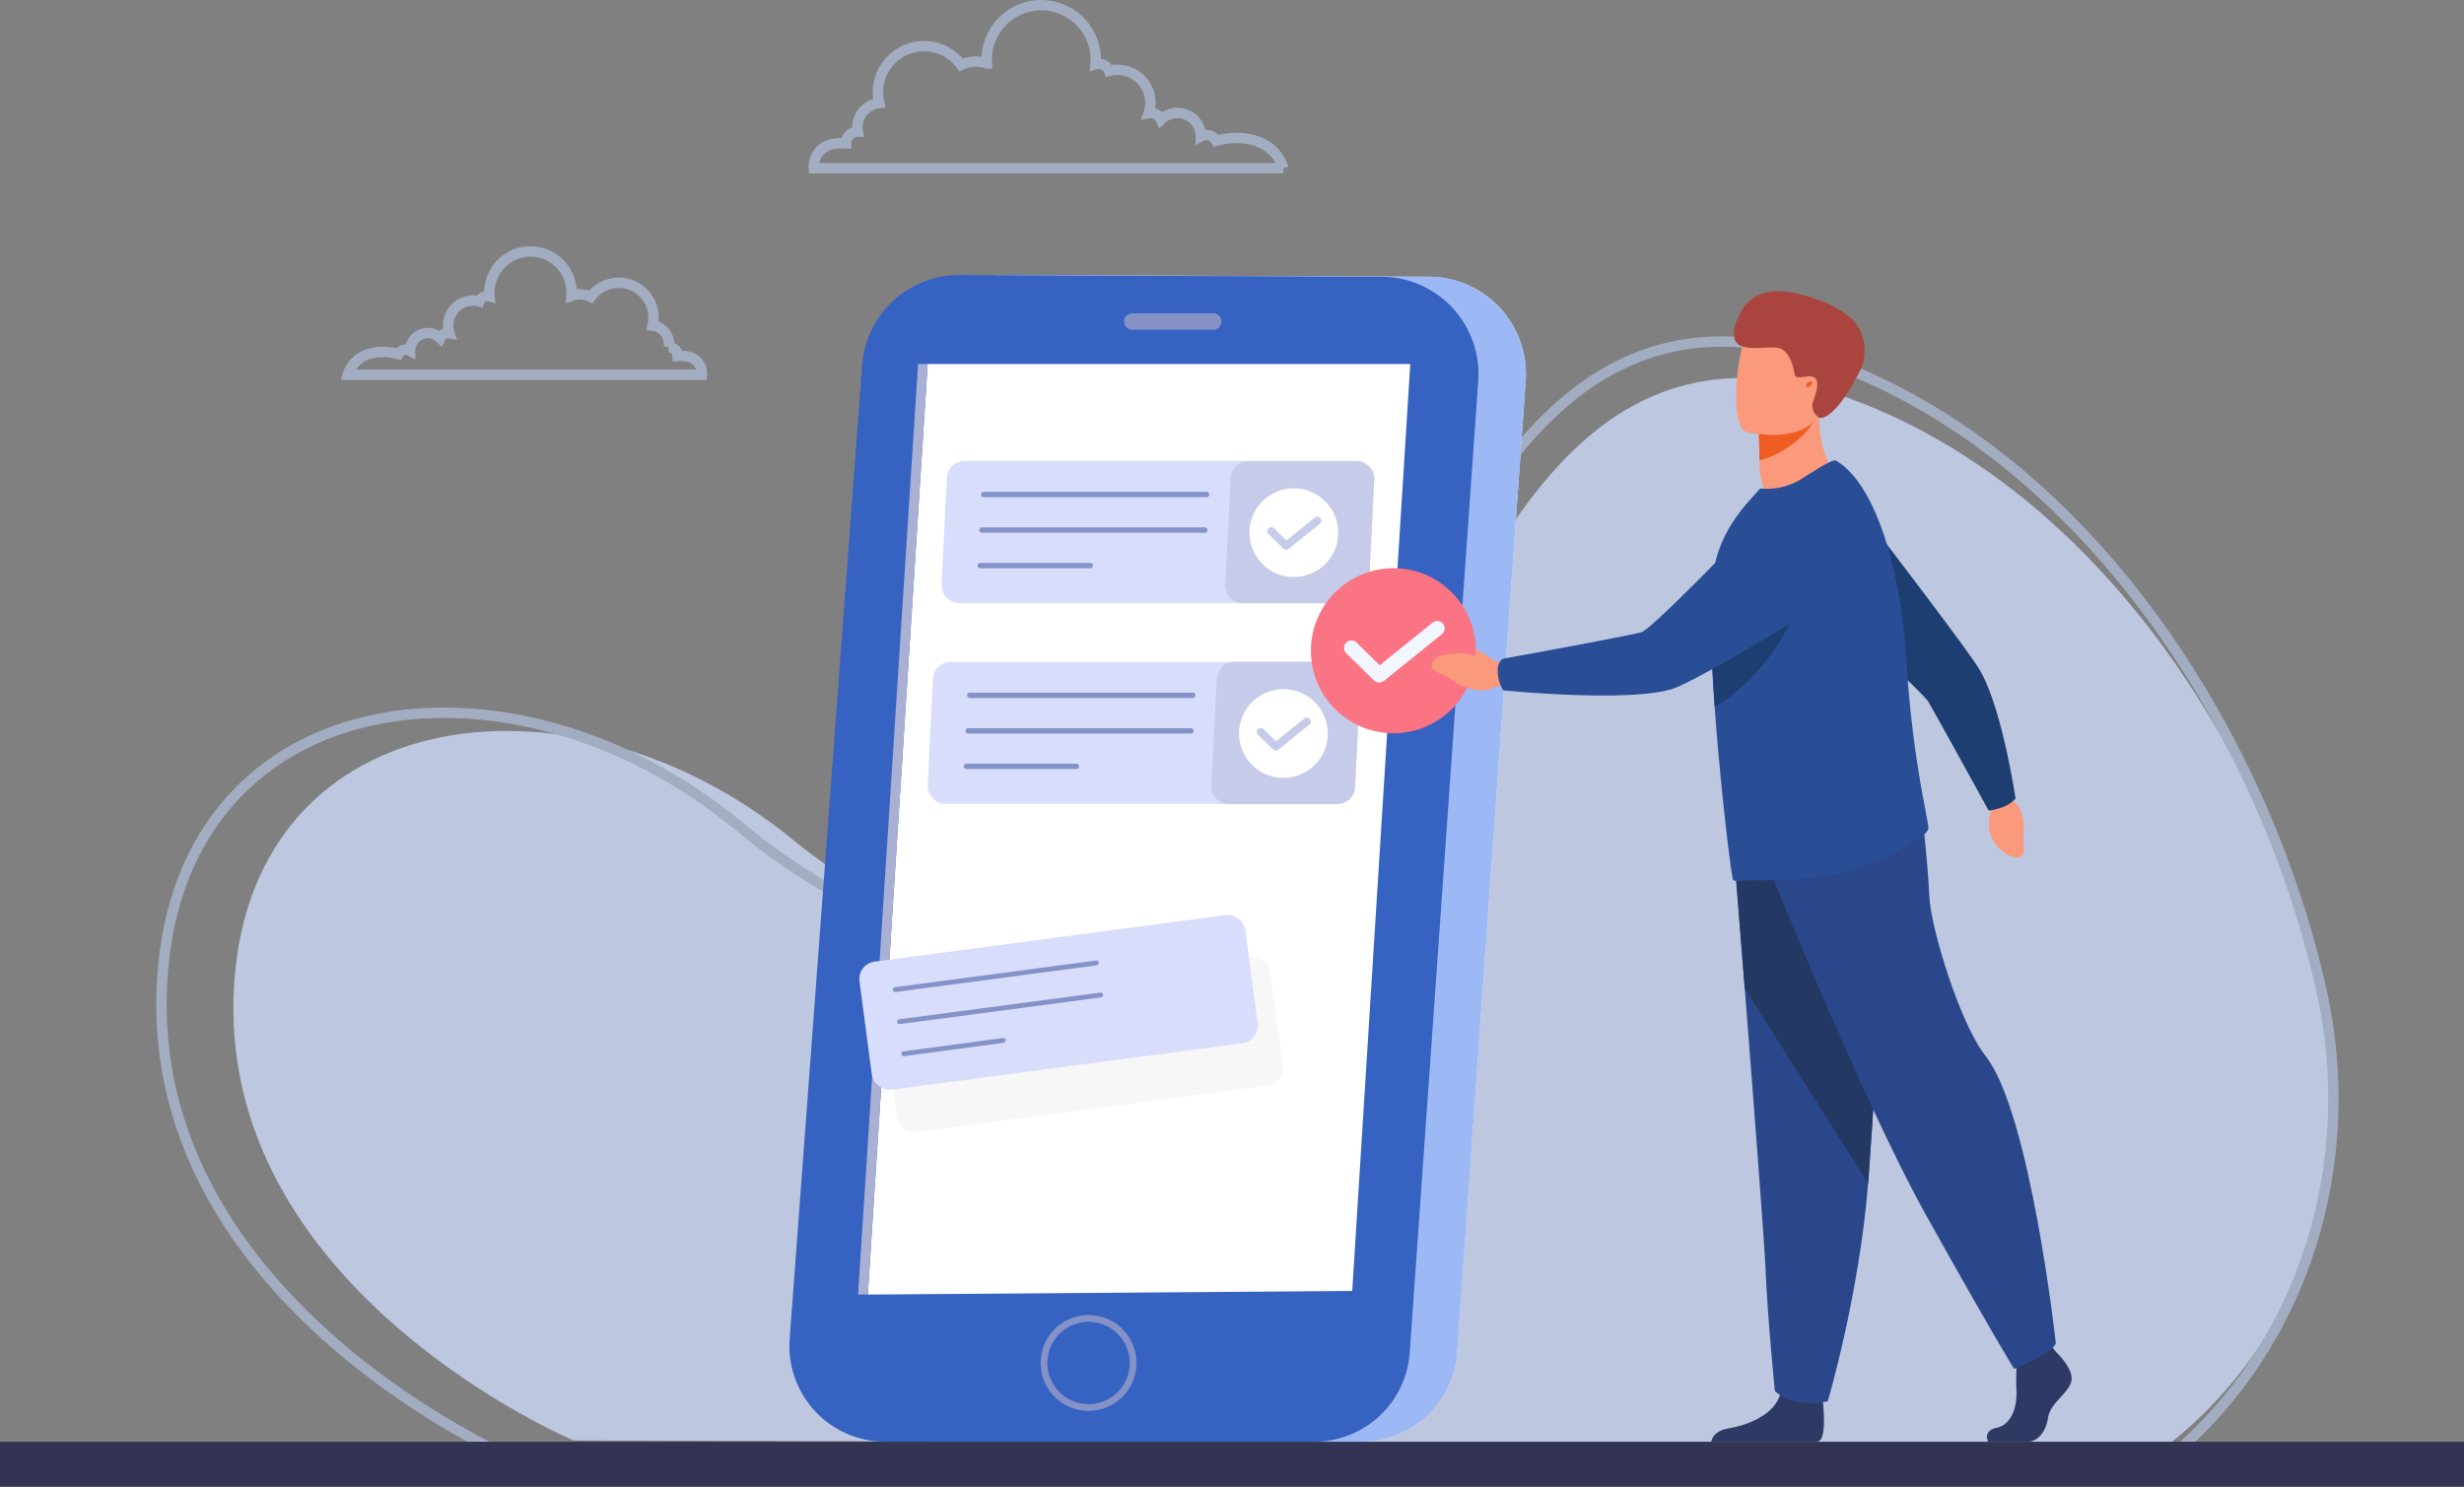 <svg xmlns="http://www.w3.org/2000/svg" width="744.38" height="449.234" viewBox="0 0 744.38 449.234">
  <rect x="0" y="0" width="744.38" height="449.234" fill="#808080" stroke="none"/>
  <g id="Component_29_1" data-name="Component 29 – 1" transform="translate(0 1.567)">
    <g id="Group_3219" data-name="Group 3219" transform="translate(-3149.768 -4196.268)">
      <g id="Group_3211" data-name="Group 3211">
        <path id="Path_4667" data-name="Path 4667" d="M3322.986,4629.914s-105.111-44.271-102.667-133.591,101.037-103.3,168.667-48.155S3521.8,4487,3556.838,4440.4s58.389-162.824,156.444-123.494c73.114,29.327,122.2,108.051,138.052,179.008,10.9,48.766-4.9,100.279-42.987,132.453q-1.859,1.569-3.806,3.1Z" fill="#bdc7e0"/>
        <path id="Path_4668" data-name="Path 4668" d="M3304.766,4635.5s-108.713-46.559-106.185-140.5,104.5-108.639,174.446-50.644,137.366,40.842,173.6-8.168,60.389-171.24,161.8-129.877c75.62,30.843,126.382,113.635,142.783,188.26,11.271,51.287-5.064,105.461-44.461,139.3q-1.922,1.652-3.936,3.26" fill="none" stroke="#a3adc1" stroke-miterlimit="10" stroke-width="3.135"/>
      </g>
      <g id="Group_3217" data-name="Group 3217">
        <g id="Group_3212" data-name="Group 3212">
          <path id="Path_4669" data-name="Path 4669" d="M3453.991,4277.8l127.483.531a29.394,29.394,0,0,1,29.2,31.462l-20.7,293.626a28.941,28.941,0,0,1-28.869,26.906H3431.514a28.941,28.941,0,0,1-28.861-31.089l21.9-294.222A29.4,29.4,0,0,1,3453.991,4277.8Z" fill="#f1f2ff"/>
          <path id="Path_4670" data-name="Path 4670" d="M3453.991,4277.8l127.483.531a29.394,29.394,0,0,1,29.2,31.462l-20.7,293.626a28.941,28.941,0,0,1-28.869,26.906H3431.514a28.941,28.941,0,0,1-28.861-31.089l21.9-294.222A29.4,29.4,0,0,1,3453.991,4277.8Z" fill="#9cb9f5"/>
          <path id="Path_4671" data-name="Path 4671" d="M3439.668,4277.8l127.482.531a29.394,29.394,0,0,1,29.2,31.462l-20.7,293.626a28.942,28.942,0,0,1-28.87,26.906H3417.19a28.941,28.941,0,0,1-28.861-31.089l21.9-294.222A29.4,29.4,0,0,1,3439.668,4277.8Z" fill="#3662c1"/>
          <path id="Path_4672" data-name="Path 4672" d="M3430.028,4304.694h145.789l-17.539,280.067-146.336,1.1Z" fill="#fff"/>
          <path id="Path_4673" data-name="Path 4673" d="M3478.632,4621.007a14.477,14.477,0,1,1,14.478-14.477A14.494,14.494,0,0,1,3478.632,4621.007Zm0-26.916a12.439,12.439,0,1,0,12.44,12.439A12.454,12.454,0,0,0,3478.632,4594.091Z" fill="#8592c8"/>
          <path id="Path_4674" data-name="Path 4674" d="M3516.293,4294.32h-24.451a2.479,2.479,0,0,1-2.478-2.478h0a2.478,2.478,0,0,1,2.478-2.478h24.451a2.478,2.478,0,0,1,2.478,2.478h0A2.479,2.479,0,0,1,3516.293,4294.32Z" fill="#8592c8"/>
        </g>
        <g id="Group_3213" data-name="Group 3213">
          <path id="Path_4675" data-name="Path 4675" d="M3557.943,4376.885H3439.6a5.388,5.388,0,0,1-5.381-5.654l1.587-32.095a5.388,5.388,0,0,1,5.381-5.122h118.338a5.389,5.389,0,0,1,5.382,5.654l-1.587,32.1A5.388,5.388,0,0,1,3557.943,4376.885Z" fill="#d7ddfb"/>
          <path id="Path_4676" data-name="Path 4676" d="M3525.291,4376.988h32.657a5.358,5.358,0,0,0,5.351-5.091l1.61-32.257a5.358,5.358,0,0,0-5.351-5.626H3526.9a5.359,5.359,0,0,0-5.352,5.092l-1.61,32.257A5.359,5.359,0,0,0,3525.291,4376.988Z" fill="#c6cbe9"/>
          <path id="Path_4677" data-name="Path 4677" d="M3514.27,4344.919h-67.318a.8.8,0,1,1,0-1.609h67.318a.8.8,0,1,1,0,1.609Z" fill="#8592c8"/>
          <path id="Path_4678" data-name="Path 4678" d="M3513.738,4355.658h-67.316a.8.8,0,1,1,0-1.609h67.316a.8.8,0,1,1,0,1.609Z" fill="#8592c8"/>
          <path id="Path_4679" data-name="Path 4679" d="M3479.147,4366.4h-33.256a.8.8,0,1,1,0-1.609h33.256a.8.8,0,1,1,0,1.609Z" fill="#8592c8"/>
        </g>
        <g id="Group_3214" data-name="Group 3214">
          <path id="Path_4680" data-name="Path 4680" d="M3553.754,4437.563H3435.416a5.388,5.388,0,0,1-5.381-5.654l1.586-32.1a5.388,5.388,0,0,1,5.381-5.122h118.339a5.388,5.388,0,0,1,5.381,5.654l-1.587,32.095A5.389,5.389,0,0,1,3553.754,4437.563Z" fill="#d7ddfb"/>
          <path id="Path_4681" data-name="Path 4681" d="M3521.1,4437.666h32.657a5.359,5.359,0,0,0,5.352-5.091l1.61-32.257a5.359,5.359,0,0,0-5.352-5.626h-32.657a5.358,5.358,0,0,0-5.351,5.092l-1.61,32.257A5.358,5.358,0,0,0,3521.1,4437.666Z" fill="#c6cbe9"/>
          <path id="Path_4682" data-name="Path 4682" d="M3510.081,4405.6h-67.318a.8.8,0,0,1,0-1.609h67.318a.8.8,0,1,1,0,1.609Z" fill="#8592c8"/>
          <path id="Path_4683" data-name="Path 4683" d="M3509.55,4416.336h-67.317a.8.8,0,1,1,0-1.609h67.317a.8.8,0,1,1,0,1.609Z" fill="#8592c8"/>
          <path id="Path_4684" data-name="Path 4684" d="M3474.959,4427.076H3441.7a.8.8,0,1,1,0-1.609h33.256a.8.8,0,0,1,0,1.609Z" fill="#8592c8"/>
        </g>
        <path id="Path_4685" data-name="Path 4685" d="M3430.028,4304.694l-18.086,281.164h-2.952l18.13-281.164Z" fill="#a9b0d4"/>
        <g id="Group_3215" data-name="Group 3215">
          <path id="Path_4686" data-name="Path 4686" d="M3554.011,4356.583a13.4,13.4,0,1,1-12.444-14.293A13.4,13.4,0,0,1,3554.011,4356.583Z" fill="#fff"/>
          <path id="Path_4687" data-name="Path 4687" d="M3538.244,4360.815a1.2,1.2,0,0,1-.761-.342l-4.5-4.423a1.2,1.2,0,0,1,1.688-1.716l3.736,3.673,8.582-6.912a1.2,1.2,0,1,1,1.509,1.874l-9.415,7.583A1.2,1.2,0,0,1,3538.244,4360.815Z" fill="#c6cbe9"/>
        </g>
        <g id="Group_3216" data-name="Group 3216">
          <path id="Path_4688" data-name="Path 4688" d="M3550.862,4417.26a13.4,13.4,0,1,1-12.444-14.292A13.4,13.4,0,0,1,3550.862,4417.26Z" fill="#fff"/>
          <path id="Path_4689" data-name="Path 4689" d="M3535.095,4421.493a1.2,1.2,0,0,1-.761-.342l-4.5-4.423a1.2,1.2,0,1,1,1.687-1.717l3.736,3.673,8.582-6.911a1.2,1.2,0,0,1,1.509,1.874l-9.415,7.583A1.209,1.209,0,0,1,3535.095,4421.493Z" fill="#c6cbe9"/>
        </g>
      </g>
      <g id="Group_3218" data-name="Group 3218">
        <path id="Path_4690" data-name="Path 4690" d="M3532.768,4522.686l-106.112,14.065a5.271,5.271,0,0,1-5.919-4.533l-3.744-28.247a5.273,5.273,0,0,1,4.533-5.919l106.112-14.066a5.273,5.273,0,0,1,5.919,4.534l3.744,28.247A5.272,5.272,0,0,1,3532.768,4522.686Z" fill="#b8b8b8" opacity="0.12" style="mix-blend-mode: multiply;isolation: isolate"/>
        <rect id="Rectangle_833" data-name="Rectangle 833" width="117.584" height="39.038" rx="5.272" transform="translate(3408.721 4485.96) rotate(-7.551)" fill="#d7ddfb"/>
        <path id="Path_4691" data-name="Path 4691" d="M3420.21,4494.449a.734.734,0,0,1-.1-1.46l60.767-8.057a.7.7,0,0,1,.823.629.728.728,0,0,1-.628.823l-60.767,8.057A.672.672,0,0,1,3420.21,4494.449Z" fill="#8592c8"/>
        <path id="Path_4692" data-name="Path 4692" d="M3421.5,4504.144a.733.733,0,0,1-.1-1.459l60.767-8.057a.7.7,0,0,1,.824.628.728.728,0,0,1-.628.823l-60.767,8.057A.694.694,0,0,1,3421.5,4504.144Z" fill="#8592c8"/>
        <path id="Path_4693" data-name="Path 4693" d="M3422.78,4513.837a.733.733,0,0,1-.1-1.459l30.066-4.024a.705.705,0,0,1,.824.628.73.73,0,0,1-.628.824l-30.066,4.023A.683.683,0,0,1,3422.78,4513.837Z" fill="#8592c8"/>
      </g>
    </g>
    <path id="Path_4694" data-name="Path 4694" d="M3149.769,4643.935h744.378v-13.609h-744.38v13.609Z" transform="translate(-3149.768 -4196.268)" fill="#333354"/>
    <g id="Group_3225" data-name="Group 3225" transform="translate(-3149.768 -4196.268)">
      <g id="Group_3222" data-name="Group 3222">
        <g id="Group_3221" data-name="Group 3221">
          <g id="Group_3220" data-name="Group 3220">
            <circle id="Ellipse_588" data-name="Ellipse 588" cx="24.934" cy="24.934" r="24.934" transform="matrix(0.438, -0.899, 0.899, 0.438, 3537.391, 4402.821)" fill="#fb7484"/>
            <path id="Path_4695" data-name="Path 4695" d="M3566.268,4400.936a2.241,2.241,0,0,1-1.415-.636l-8.375-8.23a2.239,2.239,0,1,1,3.14-3.194l6.952,6.834,15.968-12.86a2.239,2.239,0,1,1,2.809,3.487l-17.52,14.109A2.234,2.234,0,0,1,3566.268,4400.936Z" fill="#f2f7ff"/>
          </g>
        </g>
      </g>
      <path id="Path_4696" data-name="Path 4696" d="M3601.3,4394.428c-1.729-1.221-5.65-3.907-5.854-3.308a2.639,2.639,0,0,0,.533,1.922c-2.371-.885-4.779-1.467-10.474-.373a4.266,4.266,0,0,0-2.8,1.844,1.882,1.882,0,0,0,.655,2.938c2.906,1.807,2.063.724,6.1,3.355s8.983,3.3,11.938,1.457l3.964-.661.492-6.521S3603.591,4394.811,3601.3,4394.428Z" fill="#fa997b"/>
      <path id="Path_4697" data-name="Path 4697" d="M3705.186,4339.733s-9.346,11.088-21.249,6.449c0,0-2.561-6.192-2.6-10.757,0-.562-.011-1.107-.02-1.624-.063-5.141-.236-8.026-.236-8.026l.012,0c.541-.226,18.2-7.474,18.18-6.872C3698.973,4332.805,3705.186,4339.733,3705.186,4339.733Z" fill="#fa997b"/>
      <path id="Path_4698" data-name="Path 4698" d="M3697.5,4322.216c-1.7,3.156-7.544,9.329-16.184,11.585-.063-5.141-.236-8.026-.236-8.026l.012,0C3681.584,4325.642,3698.01,4321.286,3697.5,4322.216Z" fill="#ef5d23"/>
      <path id="Path_4699" data-name="Path 4699" d="M3677.386,4325.241s19.854,4.668,22.57-7.741,7.108-20.162-5.453-23.667-16.068.689-17.982,4.61S3672.292,4323.707,3677.386,4325.241Z" fill="#fa997b"/>
      <path id="Path_4700" data-name="Path 4700" d="M3699.277,4320.881c.271.174,4.543,1.486,12.633-14.63a14.037,14.037,0,0,0-.825-12.839c-2.96-4.836-11.227-8.638-19.948-10.293s-13.781,1.811-15.879,6.724c-.96,2.246-1.893,3.626-1.543,6.762.583,5.233,10.519,2.33,13.657,3.319s4.247,5.933,4.482,7.519.866,1.339,4.066,1c4.935-.532,2.06,6.006,1.63,7.423A4.233,4.233,0,0,0,3699.277,4320.881Z" fill="#a9453e"/>
      <g id="Group_3223" data-name="Group 3223">
        <path id="Path_4701" data-name="Path 4701" d="M3750.42,4630.32h12.022c2.52,0,5.32-2.523,6.021-7.143s5.881-7.143,7-10.924-4.622-9.106-4.622-9.106l-.961-1.234-1-1.286-9.522,2.24s-.235,2.267-.382,5.155a65.911,65.911,0,0,0-.039,6.61c.281,5.044-1.412,10.473-5.891,11.454S3750.42,4630.32,3750.42,4630.32Z" fill="#2d3a64"/>
        <path id="Path_4702" data-name="Path 4702" d="M3666.731,4630.32H3698.6a2.851,2.851,0,0,0,.677-.2c2.128-1.066,1.461-9.211,1.206-11.727-.049-.466-.085-.74-.085-.74s-11.205-8.962-12.747-2.1c-.049.214-.1.425-.164.632v0c-1.946,6.421-10.641,9.337-15.663,10.15C3667.983,4626.966,3666.987,4629.2,3666.731,4630.32Z" fill="#2d3a64"/>
        <path id="Path_4703" data-name="Path 4703" d="M3673.154,4446.56s1.7,21.231,3.7,46.753c2.719,34.669,5.988,77.255,6.311,85.322.559,14.009,2.8,36.417,2.8,36.417s5.319,5.324,15.967,3.08c0,0,9.487-31.988,12.2-65.834.041-.555.084-1.113.125-1.672,2.521-34.455,6.442-107.007,6.442-107.007Z" fill="#2b478b"/>
        <path id="Path_4704" data-name="Path 4704" d="M3673.154,4446.56s1.7,21.231,3.7,46.753l37.279,58.985c.041-.555.084-1.113.125-1.672,2.521-34.455,6.442-107.007,6.442-107.007Z" fill="#233862"/>
        <path id="Path_4705" data-name="Path 4705" d="M3680.925,4449.081s30.674,76.893,50.842,113.029,26.471,46.219,26.471,46.219,11.556-4.622,12.606-7.773c0,0-7.712-69.761-21.219-86.767-7.632-9.61-16.6-38.447-17.017-48.531s-2.732-30.043-2.732-30.043Z" fill="#2b478b"/>
      </g>
      <g id="Group_3224" data-name="Group 3224">
        <path id="Path_4706" data-name="Path 4706" d="M3750.877,4435.11l.324,4.946a10.654,10.654,0,0,0,5.877,13.291s3.911,1.578,4.07-1.467-.342-1.9-.024-6.188-1.368-8.341-4.205-9.706l-2.327-2.685Z" fill="#fa997b"/>
        <path id="Path_4707" data-name="Path 4707" d="M3754.446,4438.711c-3.4,1.09-3.939.844-3.939.844s-16.525-30.085-18.2-32.84-35.085-33.736-35.085-33.736l8.586-32.018s38,49.209,42.1,56.27c6.78,11.669,10.754,38.768,10.754,38.768A9.936,9.936,0,0,1,3754.446,4438.711Z" fill="#1d3e70"/>
      </g>
      <path id="Path_4708" data-name="Path 4708" d="M3666.679,4385.549c.119,6.575.5,13.967,1.016,21.474q.048.669.095,1.336c.329,4.651.687,9.312,1.1,13.858.165,1.822.34,3.624.522,5.394l.028.238c.014.663.095,1.381.168,2.036,1.676,17.027,3.431,30.479,3.758,30.685a1.9,1.9,0,0,0,1.307.333c4.465-.561,17.787.452,28.694-1.92,9.2-1.942,17.128-5.622,25.526-10.585,1.114-.659,3.656-2.4,3.449-3.708-.2-1.434-.579-3.5-1.055-6.109a330.389,330.389,0,0,1-5.485-42.868q-.285-5.094-.824-10.048a152.518,152.518,0,0,0-4.448-24c-3.74-13.465-9.235-23.776-16.129-27.81-.9-.5-5.748,2.579-10.2,5.435a19.65,19.65,0,0,1-12.649,3l-3.705,4.1c-4.486,5.215-9.263,12.159-10.567,22.028q-.147,1.094-.252,2.327A144.708,144.708,0,0,0,3666.679,4385.549Z" fill="#2a4e96"/>
      <path id="Path_4709" data-name="Path 4709" d="M3666.679,4385.549c.119,6.575.5,13.967,1.016,21.474q.048.669.095,1.336c25.5-15.965,29.434-45.178,29.434-45.178-12.548.551-22.516,3.435-30.2,7.56A144.708,144.708,0,0,0,3666.679,4385.549Z" fill="#1d3e70"/>
      <path id="Path_4710" data-name="Path 4710" d="M3602.237,4398.125c-.263-3.783,1.7-4.412,1.7-4.412s38.455-6.969,41.724-8,31.221-30.107,31.221-30.107,10.715-12.083,19.488-9.415c7.624,2.319,10.6,8.266,11.618,13.931a16.687,16.687,0,0,1-7.749,17.13c-13.123,8.049-39.4,23.908-45.583,25.722-13.771,4.038-50.772.324-50.772.324A11.945,11.945,0,0,1,3602.237,4398.125Z" fill="#2a4e96"/>
    </g>
    <path id="Path_4711" data-name="Path 4711" d="M3696.766,4311.279c-.429.429-.977.577-1.226.33s-.1-.8.328-1.228.978-.574,1.225-.327S3697.2,4310.851,3696.766,4311.279Z" transform="translate(-3149.768 -4196.268)" fill="#ef5d23"/>
    <path id="Path_4712" data-name="Path 4712" d="M3357.1,4302.353a10.83,10.83,0,0,0-2.617-.1c0-.01,0-.02,0-.03a2.606,2.606,0,0,0-2.606-2.606c-.031,0-.059.008-.089.009a5.587,5.587,0,0,0-4.872-6.545,10.5,10.5,0,0,0-18.664-8.667,7.423,7.423,0,0,0-5.86-.32c.02-.293.044-.585.044-.884a12.415,12.415,0,1,0-24.829,0c0,.354.024.7.053,1.047a2.556,2.556,0,0,0-3.1,1.519,7.5,7.5,0,0,0-9.021,9.606,2.54,2.54,0,0,0-2.8,1.48,5.34,5.34,0,0,0-9.075,3.818v.007a2.563,2.563,0,0,0-3.5,1c-.266-.082-6.028-1.817-10.763.76a9.329,9.329,0,0,0-4.555,5.484h106.957A5.228,5.228,0,0,0,3357.1,4302.353Z" transform="translate(-3149.768 -4196.268)" fill="none" stroke="#a3adc1" stroke-miterlimit="10" stroke-width="3.135" fill-rule="evenodd"/>
    <path id="Path_4713" data-name="Path 4713" d="M3395.633,4245.526h141.861a12.377,12.377,0,0,0-6.042-7.274c-6.28-3.418-13.924-1.117-14.276-1.008a3.4,3.4,0,0,0-4.635-1.33v-.009a7.083,7.083,0,0,0-12.037-5.065,3.369,3.369,0,0,0-3.713-1.963,9.934,9.934,0,0,0-11.966-12.74,3.384,3.384,0,0,0-4.114-2.014c.039-.459.071-.92.071-1.389a16.466,16.466,0,0,0-32.932,0c0,.4.031.783.059,1.172a9.855,9.855,0,0,0-7.773.424,13.924,13.924,0,0,0-24.755,11.5,7.415,7.415,0,0,0-6.462,8.68c-.04,0-.077-.012-.117-.012a3.456,3.456,0,0,0-3.456,3.457c0,.013,0,.026,0,.04a14.321,14.321,0,0,0-3.472.134A6.935,6.935,0,0,0,3395.633,4245.526Z" transform="translate(-3149.768 -4196.268)" fill="none" stroke="#a3adc1" stroke-miterlimit="10" stroke-width="3.135" fill-rule="evenodd"/>
  </g>
</svg>
